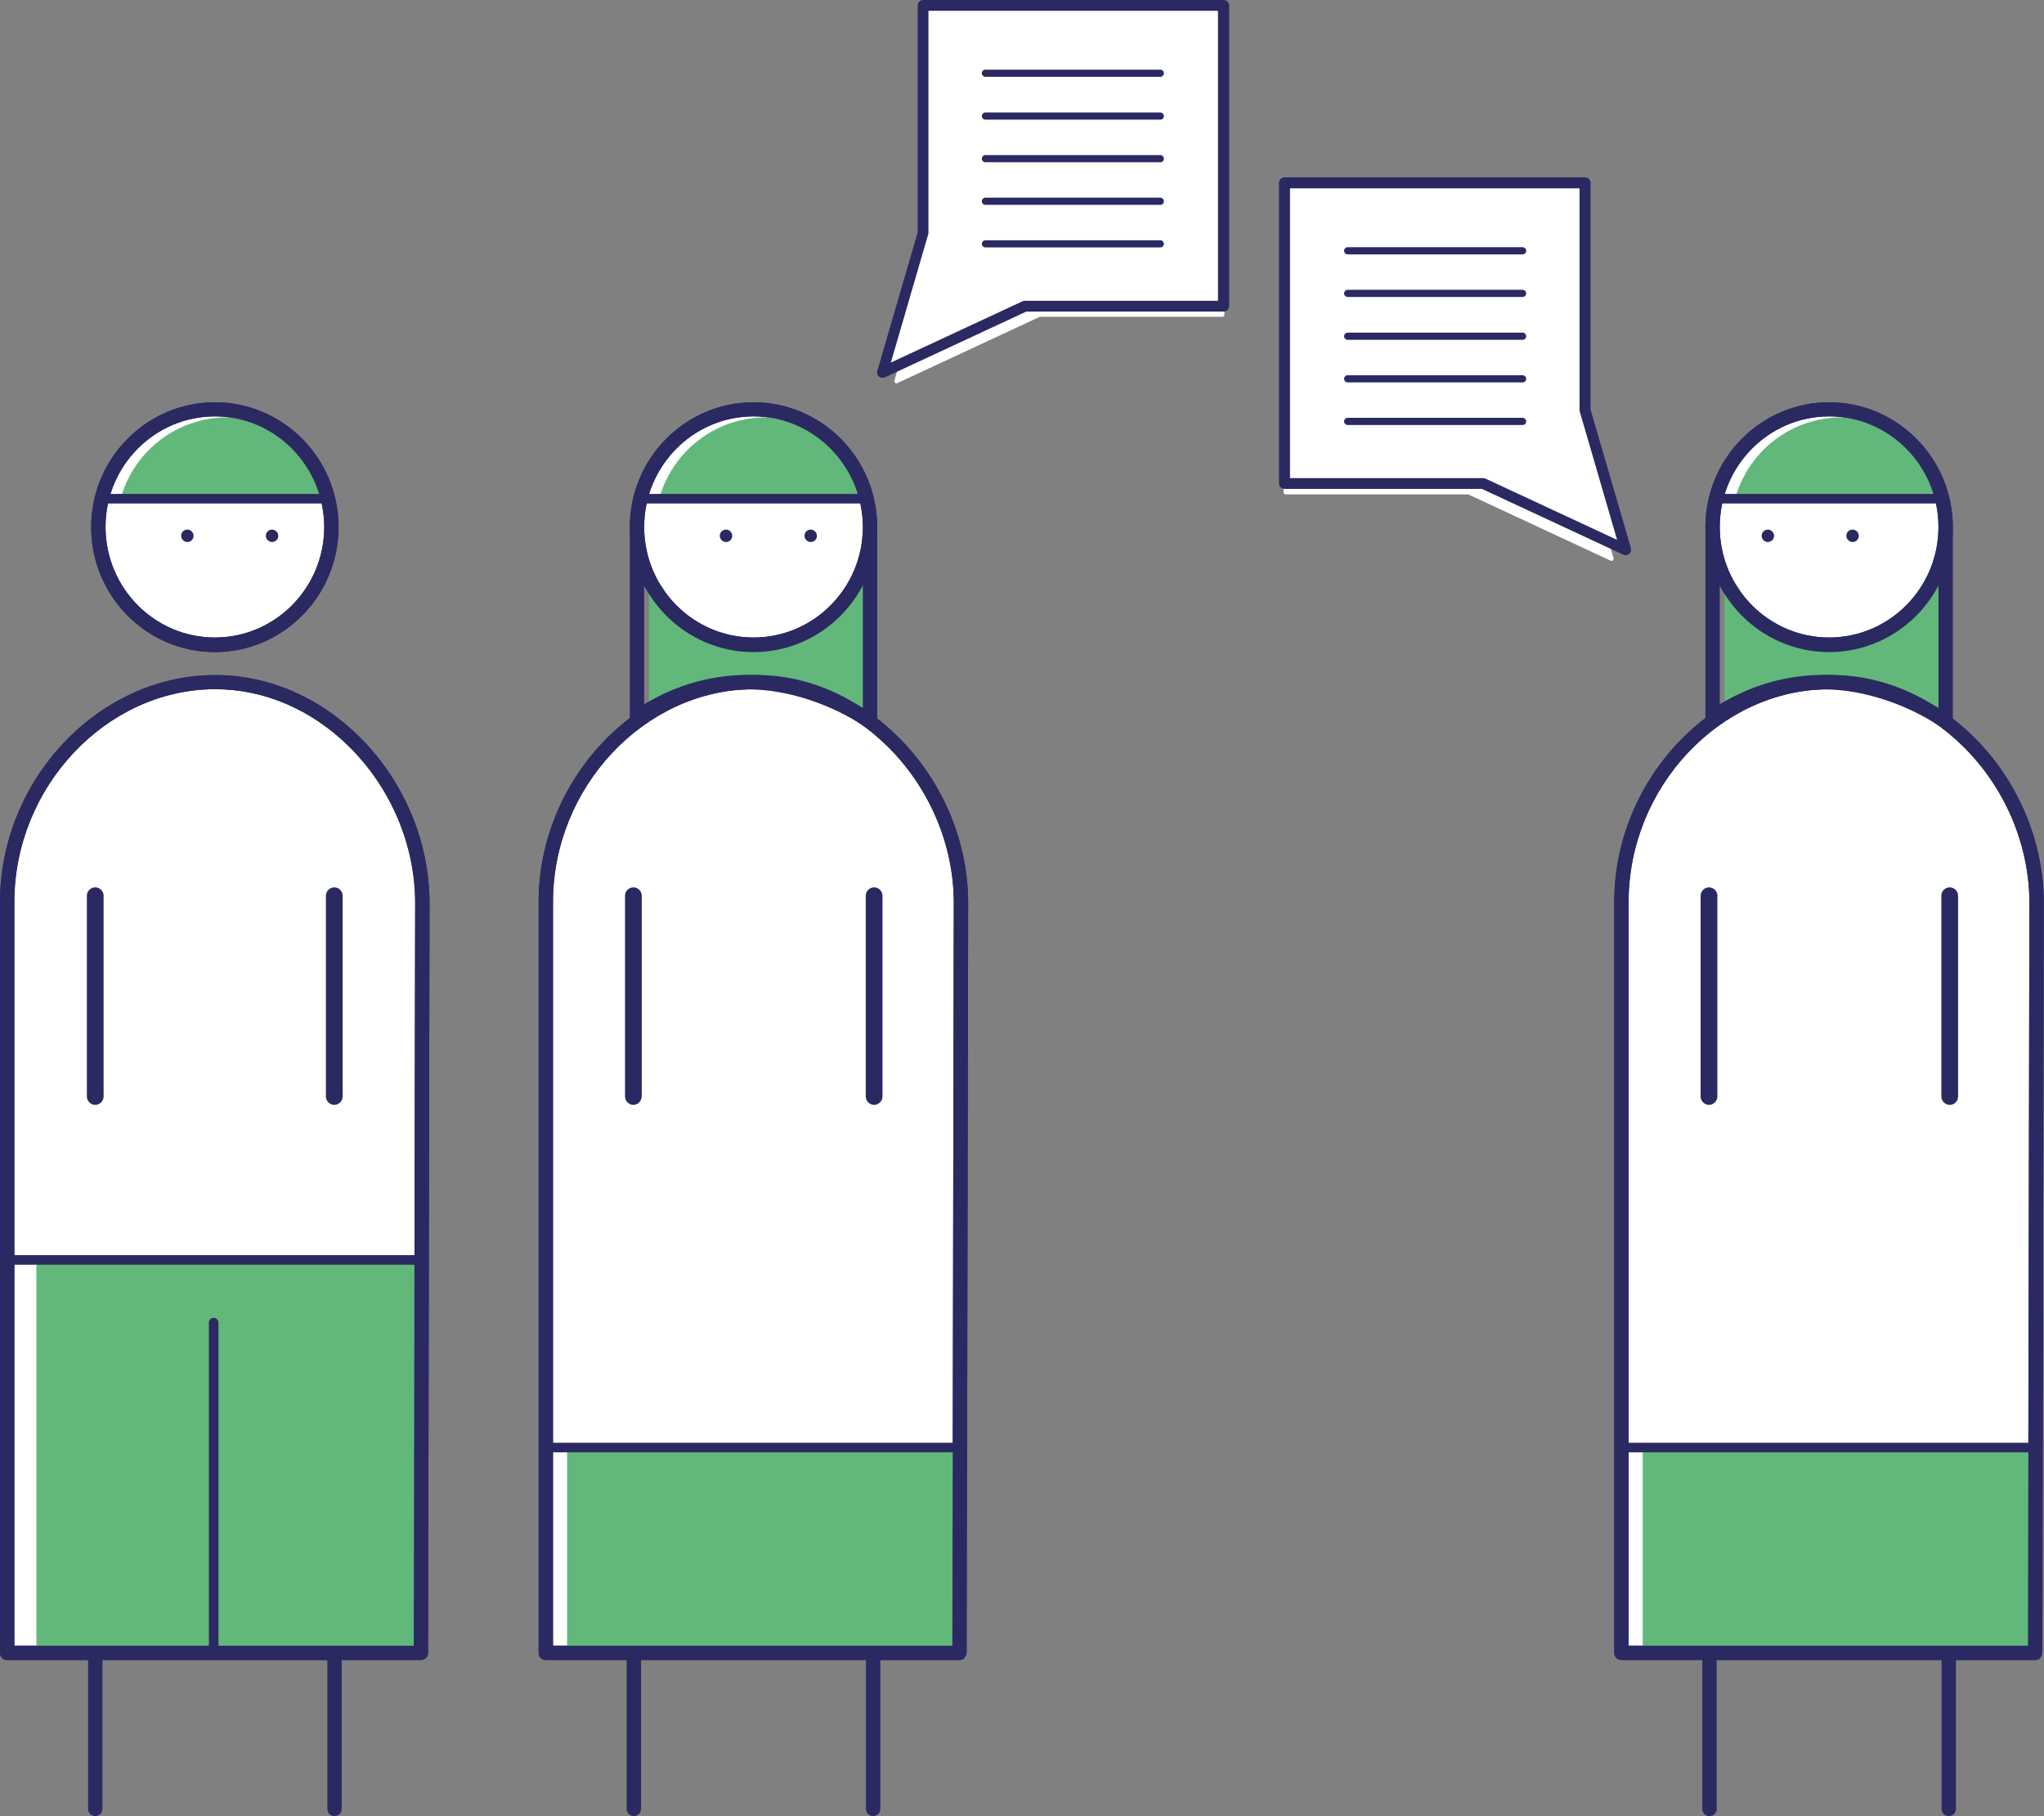 <?xml version="1.0" encoding="utf-8"?>
<!-- Generator: Adobe Illustrator 26.0.2, SVG Export Plug-In . SVG Version: 6.00 Build 0)  -->
<svg version="1.1" id="Ebene_1" xmlns="http://www.w3.org/2000/svg" xmlns:xlink="http://www.w3.org/1999/xlink" x="0px" y="0px"
	 viewBox="0 0 85.42 75.89" style="enable-background:new 0 0 85.42 75.89;" xml:space="preserve">
<rect x="0" y="0" width="85.42" height="75.89" fill="#808080" stroke="none"/>
<style type="text/css">
	.st0{clip-path:url(#SVGID_00000026149998618077168220000015113053841629641123_);}
	.st1{fill:#61B87A;}
	.st2{fill:#2B2961;}
	.st3{clip-path:url(#SVGID_00000114757617092666218710000001271274784822939288_);}
	.st4{fill:#FFFFFF;}
	.st5{clip-path:url(#SVGID_00000005945885445250940810000003624717521084268931_);}
	.st6{clip-path:url(#SVGID_00000053542180105877855640000012688243506682702006_);}
	.st7{clip-path:url(#SVGID_00000147186690278671097150000016803389263511205529_);}
	.st8{clip-path:url(#SVGID_00000018954603047274439690000010200423348229622461_);}
	.st9{clip-path:url(#SVGID_00000106851204777416281620000008539150662622420918_);}
	.st10{clip-path:url(#SVGID_00000096752898402405933680000016592889178973207487_);}
	.st11{clip-path:url(#SVGID_00000171000564001438047590000009661966042058678934_);}
	.st12{clip-path:url(#SVGID_00000108274096054286800790000017719525788776618117_);}
	.st13{clip-path:url(#SVGID_00000013191383868112918700000009811200175574371469_);}
	.st14{clip-path:url(#SVGID_00000164507404343444723250000010839457986598058652_);}
	.st15{clip-path:url(#SVGID_00000060018392883954983320000013914992704086448035_);}
	.st16{clip-path:url(#SVGID_00000017504656532360960210000008221325173539595909_);}
	.st17{clip-path:url(#SVGID_00000084498613221369133090000006764405607948865470_);}
	.st18{clip-path:url(#SVGID_00000172409273625382964620000016513722961400993979_);}
	.st19{clip-path:url(#SVGID_00000142151518569441547530000017993644124505228707_);}
	.st20{clip-path:url(#SVGID_00000155827782630811554490000012786821804371321489_);}
	.st21{clip-path:url(#SVGID_00000113349119620977272150000001436729295854516666_);}
	.st22{clip-path:url(#SVGID_00000085942177833669799320000017314637132344385682_);}
	.st23{clip-path:url(#SVGID_00000160148537333707416620000006893998027347121084_);}
	.st24{clip-path:url(#SVGID_00000028319864362456217950000001448421790521627279_);}
	.st25{clip-path:url(#SVGID_00000036244982634317923120000015492591166362996127_);}
	.st26{clip-path:url(#SVGID_00000027585658206370193760000008648462545373535662_);}
	.st27{clip-path:url(#SVGID_00000087375843233645546440000017623882272955523007_);}
	.st28{clip-path:url(#SVGID_00000137115014961992848840000007831100669235820221_);}
	.st29{clip-path:url(#SVGID_00000111900889553091686340000008305205730513674388_);}
	.st30{clip-path:url(#SVGID_00000075871550233420469120000018099435457985271208_);}
	.st31{clip-path:url(#SVGID_00000020396045195840689070000012866927230504392853_);}
	.st32{clip-path:url(#SVGID_00000133496143084406968880000002141612531685785993_);}
	.st33{clip-path:url(#SVGID_00000148640099265089880730000007016866695194822044_);}
	.st34{clip-path:url(#SVGID_00000162333876480618715210000009319924330757909395_);}
	.st35{clip-path:url(#SVGID_00000158029169840912324710000016850783930119308462_);}
	.st36{clip-path:url(#SVGID_00000137112791375363885130000011418562646449744545_);}
	.st37{clip-path:url(#SVGID_00000100345231140977937100000002871846708716060820_);}
	.st38{clip-path:url(#SVGID_00000140699674271849779060000010813438703974776454_);}
	.st39{clip-path:url(#SVGID_00000113319543533703566640000013138093278691191209_);}
	.st40{clip-path:url(#SVGID_00000044891308009627767620000000006215734889180549_);}
	.st41{clip-path:url(#SVGID_00000158730916859287569180000017050569445144497342_);}
	.st42{clip-path:url(#SVGID_00000177457358669710745670000016316836680478428080_);}
	.st43{clip-path:url(#SVGID_00000096749202629273462300000000137637287814528666_);}
	.st44{clip-path:url(#SVGID_00000044886201948952495000000003273120451638265775_);}
	.st45{clip-path:url(#SVGID_00000126311116590942109920000002540341634868582809_);}
	.st46{clip-path:url(#SVGID_00000181079789031860709040000016327304530047001787_);}
	.st47{clip-path:url(#SVGID_00000062913741790363581150000011939061152268297625_);}
	.st48{clip-path:url(#SVGID_00000068667567562993186560000006105364036798121363_);}
	.st49{clip-path:url(#SVGID_00000142879476821333217230000011890100737894214800_);}
	.st50{clip-path:url(#SVGID_00000017480834616918718620000006338111431423827380_);}
	.st51{clip-path:url(#SVGID_00000040561327336660312430000007459446940666538428_);}
	.st52{clip-path:url(#SVGID_00000044890577514225156080000015790083122197269922_);}
	.st53{clip-path:url(#SVGID_00000168112763738903471160000016999174938019483048_);}
	.st54{clip-path:url(#SVGID_00000173859724045566083530000016109439112790861476_);}
	.st55{clip-path:url(#SVGID_00000156546102442544480790000014273318752518411690_);}
	.st56{clip-path:url(#SVGID_00000089570748581347524520000010056648790703785918_);}
	.st57{clip-path:url(#SVGID_00000022529145190618524470000000401883808488698550_);}
	.st58{clip-path:url(#SVGID_00000016037083807620650070000009129966193166708378_);}
	.st59{clip-path:url(#SVGID_00000036974212354054685410000001379712151070563998_);}
	.st60{clip-path:url(#SVGID_00000059306143811503308240000014969658481535307454_);}
	.st61{clip-path:url(#SVGID_00000012446231115661921050000013296161903152894860_);}
	.st62{clip-path:url(#SVGID_00000138555539874326709460000003949555530926161796_);}
</style>
<g>
	<g>
		<defs>
			<rect id="SVGID_00000164495046395705726800000012117718951853875376_" width="85.42" height="75.89"/>
		</defs>
		<clipPath id="SVGID_00000058552803990468153150000012952298342162004380_">
			<use xlink:href="#SVGID_00000164495046395705726800000012117718951853875376_"  style="overflow:visible;"/>
		</clipPath>
		<g style="clip-path:url(#SVGID_00000058552803990468153150000012952298342162004380_);">
			<path class="st4" d="M36.35,22.03c0,2.72-2.18,4.92-4.87,4.92c-2.69,0-4.87-2.2-4.87-4.92c0-2.72,2.18-4.92,4.87-4.92
				C34.17,17.1,36.35,19.31,36.35,22.03"/>
		</g>
		<g style="clip-path:url(#SVGID_00000058552803990468153150000012952298342162004380_);">
			<path class="st2" d="M31.49,27.25c-2.85,0-5.17-2.34-5.17-5.22c0-2.88,2.32-5.22,5.17-5.22c2.85,0,5.17,2.34,5.17,5.22
				C36.65,24.91,34.34,27.25,31.49,27.25z M31.49,17.4c-2.52,0-4.57,2.07-4.57,4.62c0,2.55,2.05,4.62,4.57,4.62
				c2.52,0,4.57-2.07,4.57-4.62C36.05,19.48,34.01,17.4,31.49,17.4z"/>
		</g>
		<g style="clip-path:url(#SVGID_00000058552803990468153150000012952298342162004380_);">
			<path class="st4" d="M81.31,22.03c0,2.72-2.18,4.92-4.87,4.92c-2.69,0-4.87-2.2-4.87-4.92c0-2.72,2.18-4.92,4.87-4.92
				C79.13,17.1,81.31,19.31,81.31,22.03"/>
		</g>
		<g style="clip-path:url(#SVGID_00000058552803990468153150000012952298342162004380_);">
			<path class="st2" d="M76.44,27.25c-2.85,0-5.17-2.34-5.17-5.22c0-2.88,2.32-5.22,5.17-5.22c2.85,0,5.17,2.34,5.17,5.22
				C81.61,24.91,79.29,27.25,76.44,27.25z M76.44,17.4c-2.52,0-4.57,2.07-4.57,4.62c0,2.55,2.05,4.62,4.57,4.62
				c2.52,0,4.57-2.07,4.57-4.62C81.01,19.48,78.96,17.4,76.44,17.4z"/>
		</g>
		<g style="clip-path:url(#SVGID_00000058552803990468153150000012952298342162004380_);">
			<path class="st4" d="M13.84,22.03c0,2.72-2.18,4.92-4.87,4.92c-2.69,0-4.87-2.2-4.87-4.92c0-2.72,2.18-4.92,4.87-4.92
				C11.66,17.1,13.84,19.31,13.84,22.03"/>
		</g>
		<g style="clip-path:url(#SVGID_00000058552803990468153150000012952298342162004380_);">
			<path class="st2" d="M8.98,27.25c-2.85,0-5.17-2.34-5.17-5.22c0-2.88,2.32-5.22,5.17-5.22c2.85,0,5.17,2.34,5.17,5.22
				C14.14,24.91,11.83,27.25,8.98,27.25z M8.98,17.4c-2.52,0-4.57,2.07-4.57,4.62c0,2.55,2.05,4.62,4.57,4.62s4.57-2.07,4.57-4.62
				C13.54,19.48,11.5,17.4,8.98,17.4z"/>
		</g>
		<g style="clip-path:url(#SVGID_00000058552803990468153150000012952298342162004380_);">
			<path class="st4" d="M40.16,37.7c-0.03-4.88-3.98-9.23-8.7-9.19c-4.78,0.03-8.65,4.33-8.65,9.19v31.37H40.1L40.16,37.7z"/>
		</g>
		<g style="clip-path:url(#SVGID_00000058552803990468153150000012952298342162004380_);">
			<path class="st2" d="M40.1,69.37H22.81c-0.17,0-0.3-0.13-0.3-0.3V37.7c0-5.11,4.1-9.46,8.94-9.49c2.24-0.05,4.37,0.9,6.07,2.57
				c1.85,1.83,2.93,4.35,2.94,6.92c0,0,0,0,0,0L40.4,69.07C40.4,69.23,40.27,69.37,40.1,69.37z M23.11,68.77H39.8l0.06-31.07
				c-0.01-2.41-1.02-4.78-2.76-6.5c-1.58-1.56-3.57-2.43-5.64-2.4c-4.53,0.03-8.35,4.1-8.35,8.89V68.77z"/>
		</g>
		<g style="clip-path:url(#SVGID_00000058552803990468153150000012952298342162004380_);">
			<path class="st4" d="M85.12,37.7c-0.03-4.88-3.98-9.23-8.71-9.19c-4.78,0.03-8.65,4.33-8.65,9.19v31.37h17.29L85.12,37.7z"/>
		</g>
		<g style="clip-path:url(#SVGID_00000058552803990468153150000012952298342162004380_);">
			<path class="st2" d="M85.06,69.37H67.76c-0.17,0-0.3-0.13-0.3-0.3V37.7c0-5.11,4.1-9.46,8.94-9.49c2.21-0.05,4.37,0.9,6.07,2.57
				c1.85,1.83,2.93,4.35,2.94,6.92c0,0,0,0,0,0l-0.06,31.37C85.36,69.23,85.22,69.37,85.06,69.37z M68.06,68.77h16.69l0.06-31.07
				c-0.01-2.41-1.02-4.78-2.76-6.5c-1.58-1.56-3.58-2.43-5.64-2.4c-4.53,0.03-8.35,4.1-8.35,8.89V68.77z"/>
		</g>
		<g style="clip-path:url(#SVGID_00000058552803990468153150000012952298342162004380_);">
			<path class="st4" d="M17.65,37.7c-0.03-4.88-3.98-9.23-8.7-9.19C4.17,28.54,0.3,32.83,0.3,37.7v31.37h17.29L17.65,37.7z"/>
		</g>
		<g style="clip-path:url(#SVGID_00000058552803990468153150000012952298342162004380_);">
			<path class="st2" d="M17.59,69.37H0.3c-0.17,0-0.3-0.13-0.3-0.3V37.7c0-5.11,4.1-9.46,8.94-9.49c0.02,0,0.04,0,0.06,0
				c2.2,0,4.33,0.91,6.01,2.57c1.85,1.83,2.93,4.35,2.94,6.92c0,0,0,0,0,0l-0.06,31.37C17.89,69.23,17.76,69.37,17.59,69.37z
				 M0.6,68.77h16.69l0.06-31.07c-0.01-2.41-1.02-4.78-2.76-6.5c-1.57-1.55-3.55-2.4-5.59-2.4c-0.02,0-0.03,0-0.05,0
				c-4.53,0.03-8.35,4.1-8.35,8.89V68.77z"/>
		</g>
	</g>
	<g>
		<rect x="1.64" y="52.74" class="st1" width="15.84" height="16.42"/>
	</g>
	<g>
		<path class="st1" d="M17.48,69.29H1.64c-0.07,0-0.12-0.06-0.12-0.12V52.74c0-0.07,0.06-0.12,0.12-0.12h15.84
			c0.07,0,0.12,0.06,0.12,0.12v16.42C17.6,69.24,17.55,69.29,17.48,69.29z M1.76,69.04h15.59V52.87H1.76V69.04z"/>
	</g>
	<g>
		<defs>
			<rect id="SVGID_00000154402013891575249130000003867939023328937368_" width="85.42" height="75.89"/>
		</defs>
		<clipPath id="SVGID_00000109007848449495565700000003572795491550974134_">
			<use xlink:href="#SVGID_00000154402013891575249130000003867939023328937368_"  style="overflow:visible;"/>
		</clipPath>
		<g style="clip-path:url(#SVGID_00000109007848449495565700000003572795491550974134_);">
			<path class="st1" d="M31.64,28.54c1.8,0,3.48,0.34,4.87,1.31v-6.29L36,24.27c-0.8,1.66-2.45,2.81-4.36,2.81s-3.27-0.81-4.06-2.47
				l-0.34-0.34v5.5C28.53,28.99,30.03,28.54,31.64,28.54"/>
		</g>
		<g style="clip-path:url(#SVGID_00000109007848449495565700000003572795491550974134_);">
			<path class="st1" d="M36.51,29.97c-0.02,0-0.05-0.01-0.07-0.02c-1.25-0.87-2.81-1.29-4.8-1.29c-1.52,0-3.01,0.42-4.33,1.22
				c-0.04,0.02-0.09,0.02-0.13,0c-0.04-0.02-0.06-0.06-0.06-0.11v-5.5c0-0.05,0.03-0.1,0.08-0.12c0.05-0.02,0.1-0.01,0.14,0.03
				l0.34,0.34c0.01,0.01,0.02,0.02,0.02,0.03c0.77,1.61,2.06,2.4,3.95,2.4c1.81,0,3.44-1.05,4.25-2.74l0.52-0.73
				c0.03-0.04,0.09-0.06,0.14-0.05c0.05,0.02,0.09,0.06,0.09,0.12v6.29c0,0.05-0.03,0.09-0.07,0.11
				C36.55,29.97,36.53,29.97,36.51,29.97z M31.64,28.41c1.93,0,3.49,0.39,4.74,1.2v-5.66l-0.28,0.39c-0.84,1.76-2.55,2.86-4.46,2.86
				c-1.96,0-3.36-0.85-4.16-2.52l-0.11-0.11v4.98C28.68,28.81,30.15,28.41,31.64,28.41z"/>
		</g>
		<g style="clip-path:url(#SVGID_00000109007848449495565700000003572795491550974134_);">
			<path class="st1" d="M76.59,28.54c1.8,0,3.48,0.34,4.87,1.31v-6.29l-0.51,0.71c-0.79,1.66-2.45,2.81-4.36,2.81
				c-1.91,0-3.27-0.81-4.06-2.47l-0.34-0.34v5.5C73.49,28.99,74.99,28.54,76.59,28.54"/>
		</g>
		<g style="clip-path:url(#SVGID_00000109007848449495565700000003572795491550974134_);">
			<path class="st1" d="M81.46,29.97c-0.02,0-0.05-0.01-0.07-0.02c-1.25-0.87-2.81-1.29-4.8-1.29c-1.52,0-3.01,0.42-4.33,1.22
				c-0.04,0.02-0.09,0.02-0.13,0s-0.06-0.06-0.06-0.11v-5.5c0-0.05,0.03-0.1,0.08-0.12c0.05-0.02,0.1-0.01,0.14,0.03l0.34,0.34
				c0.01,0.01,0.02,0.02,0.02,0.03c0.77,1.61,2.06,2.4,3.95,2.4c1.81,0,3.44-1.05,4.25-2.74l0.52-0.73
				c0.03-0.04,0.09-0.06,0.14-0.05c0.05,0.02,0.09,0.06,0.09,0.12v6.29c0,0.05-0.03,0.09-0.07,0.11
				C81.5,29.97,81.48,29.97,81.46,29.97z M76.59,28.41c1.93,0,3.49,0.39,4.74,1.2v-5.66l-0.28,0.39c-0.84,1.76-2.55,2.86-4.46,2.86
				c-1.96,0-3.36-0.85-4.16-2.52l-0.11-0.11v4.98C73.63,28.81,75.11,28.41,76.59,28.41z"/>
		</g>
		<g style="clip-path:url(#SVGID_00000109007848449495565700000003572795491550974134_);">
			<path class="st2" d="M36.36,30.45c-0.06,0-0.12-0.02-0.17-0.05c-1.44-0.98-3.31-1.59-4.88-1.59c-1.63,0-3.11,0.47-4.52,1.42
				c-0.09,0.06-0.21,0.07-0.31,0.02c-0.1-0.05-0.16-0.15-0.16-0.27v-7.73h0.6v7.18c1.36-0.82,2.83-1.23,4.39-1.23
				c1.55,0,3.28,0.51,4.75,1.39v-7.44h0.6v7.98c0,0.11-0.06,0.21-0.16,0.27C36.45,30.44,36.4,30.45,36.36,30.45z"/>
		</g>
		<g style="clip-path:url(#SVGID_00000109007848449495565700000003572795491550974134_);">
			<path class="st2" d="M81.31,30.45c-0.06,0-0.12-0.02-0.17-0.05c-1.44-0.98-3.31-1.59-4.88-1.59c-1.63,0-3.11,0.47-4.52,1.42
				c-0.09,0.06-0.21,0.07-0.31,0.02c-0.1-0.05-0.16-0.15-0.16-0.27v-7.73h0.6v7.18c1.36-0.82,2.83-1.23,4.39-1.23
				c1.55,0,3.28,0.51,4.75,1.39v-7.44h0.6v7.98c0,0.11-0.06,0.21-0.16,0.27C81.41,30.44,81.36,30.45,81.31,30.45z"/>
		</g>
	</g>
	<g>
		<rect x="23.82" y="60.51" class="st1" width="16.46" height="8.65"/>
	</g>
	<g>
		<path class="st1" d="M40.28,69.29H23.82c-0.07,0-0.12-0.06-0.12-0.12v-8.65c0-0.07,0.06-0.12,0.12-0.12h16.46
			c0.07,0,0.12,0.06,0.12,0.12v8.65C40.41,69.24,40.35,69.29,40.28,69.29z M23.95,69.04h16.21v-8.4H23.95V69.04z"/>
	</g>
	<g>
		<rect x="68.78" y="60.51" class="st1" width="16.46" height="8.65"/>
	</g>
	<g>
		<path class="st1" d="M85.24,69.29H68.77c-0.07,0-0.12-0.06-0.12-0.12v-8.65c0-0.07,0.06-0.12,0.12-0.12h16.46
			c0.07,0,0.12,0.06,0.12,0.12v8.65C85.36,69.24,85.3,69.29,85.24,69.29z M68.9,69.04h16.21v-8.4H68.9V69.04z"/>
	</g>
	<g>
		<rect x="22.92" y="60.29" class="st2" width="17.33" height="0.4"/>
	</g>
	<g>
		<defs>
			<rect id="SVGID_00000020386924052165976530000013301482752083716765_" width="85.42" height="75.89"/>
		</defs>
		<clipPath id="SVGID_00000113338764007889328100000001450225083095516581_">
			<use xlink:href="#SVGID_00000020386924052165976530000013301482752083716765_"  style="overflow:visible;"/>
		</clipPath>
		<g style="clip-path:url(#SVGID_00000113338764007889328100000001450225083095516581_);">
			<rect x="67.87" y="60.29" class="st2" width="17.33" height="0.4"/>
		</g>
		<g style="clip-path:url(#SVGID_00000113338764007889328100000001450225083095516581_);">
			<path class="st2" d="M36.49,75.89c-0.17,0-0.3-0.13-0.3-0.3v-6.23c0-0.17,0.13-0.3,0.3-0.3s0.3,0.13,0.3,0.3v6.23
				C36.79,75.76,36.65,75.89,36.49,75.89z M26.49,75.89c-0.17,0-0.3-0.13-0.3-0.3v-6.23c0-0.17,0.13-0.3,0.3-0.3s0.3,0.13,0.3,0.3
				v6.23C26.79,75.76,26.65,75.89,26.49,75.89z"/>
		</g>
		<g style="clip-path:url(#SVGID_00000113338764007889328100000001450225083095516581_);">
			<path class="st2" d="M81.44,75.89c-0.17,0-0.3-0.13-0.3-0.3v-6.23c0-0.17,0.13-0.3,0.3-0.3s0.3,0.13,0.3,0.3v6.23
				C81.74,75.76,81.61,75.89,81.44,75.89z M71.44,75.89c-0.17,0-0.3-0.13-0.3-0.3v-6.23c0-0.17,0.13-0.3,0.3-0.3s0.3,0.13,0.3,0.3
				v6.23C71.74,75.76,71.61,75.89,71.44,75.89z"/>
		</g>
	</g>
	<g>
		<path class="st2" d="M26.47,46.17c-0.19,0-0.35-0.16-0.35-0.35v-8.39c0-0.19,0.16-0.35,0.35-0.35s0.35,0.16,0.35,0.35v8.39
			C26.81,46.01,26.66,46.17,26.47,46.17z"/>
	</g>
	<g>
		<path class="st2" d="M71.42,46.17c-0.19,0-0.35-0.16-0.35-0.35v-8.39c0-0.19,0.16-0.35,0.35-0.35s0.35,0.16,0.35,0.35v8.39
			C71.77,46.01,71.61,46.17,71.42,46.17z"/>
	</g>
	<g>
		<defs>
			<rect id="SVGID_00000127017402256174780230000013166184245536104582_" width="85.42" height="75.89"/>
		</defs>
		<clipPath id="SVGID_00000065753215150500138010000014824854131293055131_">
			<use xlink:href="#SVGID_00000127017402256174780230000013166184245536104582_"  style="overflow:visible;"/>
		</clipPath>
		<g style="clip-path:url(#SVGID_00000065753215150500138010000014824854131293055131_);">
			<path class="st1" d="M36.37,20.79c-0.57-1.87-2.3-3.23-4.34-3.23c-2.05,0-3.78,1.36-4.34,3.23H36.37z"/>
		</g>
		<g style="clip-path:url(#SVGID_00000065753215150500138010000014824854131293055131_);">
			<path class="st1" d="M36.37,20.92h-8.68c-0.04,0-0.08-0.02-0.1-0.05c-0.02-0.03-0.03-0.07-0.02-0.11
				c0.6-1.99,2.39-3.32,4.46-3.32s3.86,1.34,4.46,3.32c0.01,0.04,0,0.08-0.02,0.11C36.45,20.9,36.41,20.92,36.37,20.92z
				 M27.86,20.67h8.34c-0.61-1.79-2.27-2.98-4.17-2.98C30.13,17.68,28.48,18.87,27.86,20.67z"/>
		</g>
		<g style="clip-path:url(#SVGID_00000065753215150500138010000014824854131293055131_);">
			<path class="st1" d="M81.33,20.79c-0.57-1.87-2.3-3.23-4.34-3.23c-2.05,0-3.78,1.36-4.34,3.23H81.33z"/>
		</g>
		<g style="clip-path:url(#SVGID_00000065753215150500138010000014824854131293055131_);">
			<path class="st1" d="M81.33,20.92h-8.68c-0.04,0-0.08-0.02-0.1-0.05c-0.02-0.03-0.03-0.07-0.02-0.11
				c0.6-1.99,2.39-3.32,4.46-3.32c2.07,0,3.86,1.34,4.46,3.32c0.01,0.04,0,0.08-0.02,0.11C81.41,20.9,81.37,20.92,81.33,20.92z
				 M72.82,20.67h8.34c-0.62-1.79-2.27-2.98-4.17-2.98C75.09,17.68,73.43,18.87,72.82,20.67z"/>
		</g>
		<g style="clip-path:url(#SVGID_00000065753215150500138010000014824854131293055131_);">
			<path class="st2" d="M31.49,27.25c-2.85,0-5.17-2.34-5.17-5.22c0-2.88,2.32-5.22,5.17-5.22c2.85,0,5.17,2.34,5.17,5.22
				C36.65,24.91,34.34,27.25,31.49,27.25z M31.49,17.4c-2.52,0-4.57,2.07-4.57,4.62c0,2.55,2.05,4.62,4.57,4.62
				c2.52,0,4.57-2.07,4.57-4.62C36.05,19.48,34.01,17.4,31.49,17.4z"/>
		</g>
		<g style="clip-path:url(#SVGID_00000065753215150500138010000014824854131293055131_);">
			<path class="st2" d="M76.44,27.25c-2.85,0-5.17-2.34-5.17-5.22c0-2.88,2.32-5.22,5.17-5.22c2.85,0,5.17,2.34,5.17,5.22
				C81.61,24.91,79.29,27.25,76.44,27.25z M76.44,17.4c-2.52,0-4.57,2.07-4.57,4.62c0,2.55,2.05,4.62,4.57,4.62
				c2.52,0,4.57-2.07,4.57-4.62C81.01,19.48,78.96,17.4,76.44,17.4z"/>
		</g>
	</g>
	<g>
		<rect x="26.84" y="20.64" class="st2" width="9.3" height="0.4"/>
	</g>
	<g>
		<rect x="71.79" y="20.64" class="st2" width="9.3" height="0.4"/>
	</g>
	<g>
		<defs>
			<rect id="SVGID_00000001627387320247066080000013254179185975935888_" width="85.42" height="75.89"/>
		</defs>
		<clipPath id="SVGID_00000033328901441651793520000005286251712643174591_">
			<use xlink:href="#SVGID_00000001627387320247066080000013254179185975935888_"  style="overflow:visible;"/>
		</clipPath>
		<g style="clip-path:url(#SVGID_00000033328901441651793520000005286251712643174591_);">
			<path class="st2" d="M30.6,22.39c0,0.15-0.12,0.26-0.26,0.26c-0.14,0-0.26-0.12-0.26-0.26c0-0.15,0.12-0.26,0.26-0.26
				C30.48,22.13,30.6,22.25,30.6,22.39"/>
		</g>
		<g style="clip-path:url(#SVGID_00000033328901441651793520000005286251712643174591_);">
			<path class="st2" d="M74.14,22.39c0,0.15-0.12,0.26-0.26,0.26c-0.14,0-0.26-0.12-0.26-0.26c0-0.15,0.12-0.26,0.26-0.26
				C74.02,22.13,74.14,22.25,74.14,22.39"/>
		</g>
		<g style="clip-path:url(#SVGID_00000033328901441651793520000005286251712643174591_);">
			<path class="st2" d="M34.14,22.39c0,0.15-0.12,0.26-0.26,0.26s-0.26-0.12-0.26-0.26c0-0.15,0.12-0.26,0.26-0.26
				S34.14,22.25,34.14,22.39"/>
		</g>
		<g style="clip-path:url(#SVGID_00000033328901441651793520000005286251712643174591_);">
			<path class="st2" d="M77.68,22.39c0,0.15-0.12,0.26-0.26,0.26c-0.14,0-0.26-0.12-0.26-0.26c0-0.15,0.12-0.26,0.26-0.26
				C77.56,22.13,77.68,22.25,77.68,22.39"/>
		</g>
		<g style="clip-path:url(#SVGID_00000033328901441651793520000005286251712643174591_);">
			<rect x="0.41" y="52.45" class="st2" width="17.33" height="0.4"/>
		</g>
		<g style="clip-path:url(#SVGID_00000033328901441651793520000005286251712643174591_);">
			<path class="st2" d="M13.98,75.89c-0.17,0-0.3-0.13-0.3-0.3v-6.23c0-0.17,0.13-0.3,0.3-0.3s0.3,0.13,0.3,0.3v6.23
				C14.28,75.76,14.14,75.89,13.98,75.89z M3.98,75.89c-0.17,0-0.3-0.13-0.3-0.3v-6.23c0-0.17,0.13-0.3,0.3-0.3s0.3,0.13,0.3,0.3
				v6.23C4.28,75.76,4.14,75.89,3.98,75.89z"/>
		</g>
	</g>
	<g>
		<path class="st2" d="M13.97,46.17c-0.19,0-0.35-0.16-0.35-0.35v-8.39c0-0.19,0.16-0.35,0.35-0.35s0.35,0.16,0.35,0.35v8.39
			C14.32,46.01,14.16,46.17,13.97,46.17z M3.98,46.17c-0.19,0-0.35-0.16-0.35-0.35v-8.39c0-0.19,0.16-0.35,0.35-0.35
			s0.35,0.16,0.35,0.35v8.39C4.33,46.01,4.17,46.17,3.98,46.17z"/>
	</g>
	<g>
		<defs>
			<rect id="SVGID_00000079479804119642747730000016448356622769547428_" width="85.42" height="75.89"/>
		</defs>
		<clipPath id="SVGID_00000148620734633547672030000013940563076496192690_">
			<use xlink:href="#SVGID_00000079479804119642747730000016448356622769547428_"  style="overflow:visible;"/>
		</clipPath>
		<g style="clip-path:url(#SVGID_00000148620734633547672030000013940563076496192690_);">
			<path class="st1" d="M13.86,20.79c-0.57-1.87-2.3-3.23-4.34-3.23c-2.05,0-3.78,1.36-4.34,3.23H13.86z"/>
		</g>
		<g style="clip-path:url(#SVGID_00000148620734633547672030000013940563076496192690_);">
			<path class="st1" d="M13.86,20.92H5.18c-0.04,0-0.08-0.02-0.1-0.05c-0.02-0.03-0.03-0.07-0.02-0.11c0.6-1.99,2.39-3.32,4.46-3.32
				c2.07,0,3.86,1.34,4.46,3.32c0.01,0.04,0,0.08-0.02,0.11C13.94,20.9,13.9,20.92,13.86,20.92z M5.35,20.67h8.34
				c-0.61-1.79-2.27-2.98-4.17-2.98C7.62,17.68,5.97,18.87,5.35,20.67z"/>
		</g>
		<g style="clip-path:url(#SVGID_00000148620734633547672030000013940563076496192690_);">
			<path class="st2" d="M8.98,27.25c-2.85,0-5.17-2.34-5.17-5.22c0-2.88,2.32-5.22,5.17-5.22c2.85,0,5.17,2.34,5.17,5.22
				C14.14,24.91,11.83,27.25,8.98,27.25z M8.98,17.4c-2.52,0-4.57,2.07-4.57,4.62c0,2.55,2.05,4.62,4.57,4.62s4.57-2.07,4.57-4.62
				C13.54,19.48,11.5,17.4,8.98,17.4z"/>
		</g>
	</g>
	<g>
		<rect x="4.33" y="20.64" class="st2" width="9.3" height="0.4"/>
	</g>
	<g>
		<defs>
			<rect id="SVGID_00000088816860402327980760000011972205495745454230_" width="85.42" height="75.89"/>
		</defs>
		<clipPath id="SVGID_00000011033427291242615930000014047943464829109659_">
			<use xlink:href="#SVGID_00000088816860402327980760000011972205495745454230_"  style="overflow:visible;"/>
		</clipPath>
		<g style="clip-path:url(#SVGID_00000011033427291242615930000014047943464829109659_);">
			<path class="st2" d="M8.09,22.39c0,0.15-0.12,0.26-0.26,0.26s-0.26-0.12-0.26-0.26c0-0.15,0.12-0.26,0.26-0.26
				S8.09,22.25,8.09,22.39"/>
		</g>
		<g style="clip-path:url(#SVGID_00000011033427291242615930000014047943464829109659_);">
			<path class="st2" d="M11.63,22.39c0,0.15-0.12,0.26-0.26,0.26s-0.26-0.12-0.26-0.26c0-0.15,0.12-0.26,0.26-0.26
				S11.63,22.25,11.63,22.39"/>
		</g>
	</g>
	<g>
		<path class="st2" d="M8.93,69.36c-0.11,0-0.2-0.09-0.2-0.2V55.27c0-0.11,0.09-0.2,0.2-0.2s0.2,0.09,0.2,0.2v13.89
			C9.13,69.27,9.04,69.36,8.93,69.36z"/>
	</g>
	<g>
		<path class="st2" d="M36.53,46.17c-0.19,0-0.35-0.16-0.35-0.35v-8.39c0-0.19,0.16-0.35,0.35-0.35s0.35,0.16,0.35,0.35v8.39
			C36.88,46.01,36.72,46.17,36.53,46.17z"/>
	</g>
	<g>
		<path class="st2" d="M81.48,46.17c-0.19,0-0.35-0.16-0.35-0.35v-8.39c0-0.19,0.16-0.35,0.35-0.35s0.35,0.16,0.35,0.35v8.39
			C81.83,46.01,81.68,46.17,81.48,46.17z"/>
	</g>
	<g>
		<polygon class="st4" points="66.26,7.62 66.26,14.44 66.26,17.15 67.96,23 61.99,20.22 53.67,20.22 53.67,7.62 		"/>
	</g>
	<g>
		<polygon class="st4" points="65.65,7.99 65.65,14.8 65.65,17.5 67.35,23.34 61.38,20.56 53.74,20.56 53.74,7.99 		"/>
	</g>
	<g>
		<path class="st4" d="M67.35,23.44c-0.01,0-0.03,0-0.04-0.01l-5.95-2.77h-7.63c-0.05,0-0.09-0.04-0.09-0.09V7.99
			c0-0.05,0.04-0.09,0.09-0.09h11.91c0.05,0,0.09,0.04,0.09,0.09v9.5l1.7,5.83c0.01,0.04,0,0.07-0.03,0.1
			C67.39,23.43,67.37,23.44,67.35,23.44z M53.83,20.47h7.55c0.01,0,0.03,0,0.04,0.01l5.78,2.69l-1.64-5.64c0-0.01,0-0.02,0-0.03
			V8.08H53.83V20.47z"/>
	</g>
	<g>
		<path class="st2" d="M67.94,23.2c-0.03,0-0.06-0.01-0.1-0.02l-5.91-2.75h-8.25c-0.12,0-0.23-0.1-0.23-0.23V7.64
			c0-0.12,0.1-0.23,0.23-0.23h12.56c0.12,0,0.23,0.1,0.23,0.23v9.47l1.69,5.8c0.02,0.08,0,0.18-0.07,0.23
			C68.04,23.18,67.99,23.2,67.94,23.2z M53.91,19.98h8.07c0.03,0,0.07,0.01,0.1,0.02l5.5,2.56l-1.56-5.36
			c-0.01-0.02-0.01-0.04-0.01-0.06V7.87H53.91V19.98z"/>
	</g>
	<g>
		<path class="st2" d="M63.63,17.76h-7.31c-0.08,0-0.15-0.07-0.15-0.15s0.07-0.15,0.15-0.15h7.31c0.08,0,0.15,0.07,0.15,0.15
			S63.72,17.76,63.63,17.76z M63.63,15.98h-7.31c-0.08,0-0.15-0.07-0.15-0.15s0.07-0.15,0.15-0.15h7.31c0.08,0,0.15,0.07,0.15,0.15
			S63.72,15.98,63.63,15.98z M63.63,14.2h-7.31c-0.08,0-0.15-0.07-0.15-0.15s0.07-0.15,0.15-0.15h7.31c0.08,0,0.15,0.07,0.15,0.15
			S63.72,14.2,63.63,14.2z M63.63,12.41h-7.31c-0.08,0-0.15-0.07-0.15-0.15s0.07-0.15,0.15-0.15h7.31c0.08,0,0.15,0.07,0.15,0.15
			S63.72,12.41,63.63,12.41z M63.63,10.63h-7.31c-0.08,0-0.15-0.07-0.15-0.15s0.07-0.15,0.15-0.15h7.31c0.08,0,0.15,0.07,0.15,0.15
			S63.72,10.63,63.63,10.63z"/>
	</g>
	<g>
		<polygon class="st4" points="38.56,0.21 38.56,7.02 38.56,9.73 36.86,15.58 42.83,12.8 51.16,12.8 51.16,0.21 		"/>
	</g>
	<g>
		<polygon class="st4" points="39.17,0.57 39.17,7.38 39.17,10.08 37.47,15.93 43.43,13.15 51.08,13.15 51.08,0.57 		"/>
	</g>
	<g>
		<path class="st4" d="M37.47,16.02c-0.02,0-0.04-0.01-0.06-0.02c-0.03-0.02-0.04-0.06-0.03-0.1l1.7-5.83v-9.5
			c0-0.05,0.04-0.09,0.09-0.09h11.91c0.05,0,0.09,0.04,0.09,0.09v12.58c0,0.05-0.04,0.09-0.09,0.09h-7.63l-5.95,2.77
			C37.5,16.02,37.48,16.02,37.47,16.02z M39.26,0.66v9.42c0,0.01,0,0.02,0,0.03l-1.64,5.64l5.78-2.69c0.01-0.01,0.03-0.01,0.04-0.01
			h7.55V0.66H39.26z"/>
	</g>
	<g>
		<defs>
			<rect id="SVGID_00000174562937345824331810000007643461914940492422_" width="85.42" height="75.89"/>
		</defs>
		<clipPath id="SVGID_00000178198983171713149700000017502713861301251458_">
			<use xlink:href="#SVGID_00000174562937345824331810000007643461914940492422_"  style="overflow:visible;"/>
		</clipPath>
		<g style="clip-path:url(#SVGID_00000178198983171713149700000017502713861301251458_);">
			<path class="st2" d="M36.88,15.79c-0.05,0-0.1-0.02-0.15-0.05c-0.07-0.06-0.09-0.15-0.07-0.23l1.69-5.8V0.23
				c0-0.12,0.1-0.23,0.23-0.23h12.56c0.12,0,0.23,0.1,0.23,0.23v12.56c0,0.12-0.1,0.23-0.23,0.23h-8.25l-5.91,2.75
				C36.95,15.78,36.91,15.79,36.88,15.79z M38.8,0.45v9.28c0,0.02,0,0.04-0.01,0.06l-1.56,5.36l5.5-2.56
				c0.03-0.01,0.06-0.02,0.1-0.02h8.07V0.45H38.8z"/>
		</g>
	</g>
	<g>
		<path class="st2" d="M48.49,10.34h-7.31c-0.08,0-0.15-0.07-0.15-0.15s0.07-0.15,0.15-0.15h7.31c0.08,0,0.15,0.07,0.15,0.15
			S48.58,10.34,48.49,10.34z M48.49,8.56h-7.31c-0.08,0-0.15-0.07-0.15-0.15s0.07-0.15,0.15-0.15h7.31c0.08,0,0.15,0.07,0.15,0.15
			S48.58,8.56,48.49,8.56z M48.49,6.78h-7.31c-0.08,0-0.15-0.07-0.15-0.15s0.07-0.15,0.15-0.15h7.31c0.08,0,0.15,0.07,0.15,0.15
			S48.58,6.78,48.49,6.78z M48.49,5h-7.31c-0.08,0-0.15-0.07-0.15-0.15s0.07-0.15,0.15-0.15h7.31c0.08,0,0.15,0.07,0.15,0.15
			S48.58,5,48.49,5z M48.49,3.21h-7.31c-0.08,0-0.15-0.07-0.15-0.15s0.07-0.15,0.15-0.15h7.31c0.08,0,0.15,0.07,0.15,0.15
			S48.58,3.21,48.49,3.21z"/>
	</g>
	<g>
		<defs>
			<rect id="SVGID_00000121263578067747770620000006413047554581144204_" width="85.42" height="75.89"/>
		</defs>
		<clipPath id="SVGID_00000055702770802001452160000013584235305195779500_">
			<use xlink:href="#SVGID_00000121263578067747770620000006413047554581144204_"  style="overflow:visible;"/>
		</clipPath>
		<g style="clip-path:url(#SVGID_00000055702770802001452160000013584235305195779500_);">
			<path class="st2" d="M40.1,69.37H22.81c-0.17,0-0.3-0.13-0.3-0.3V37.7c0-5.11,4.1-9.46,8.94-9.49c2.24-0.05,4.37,0.9,6.07,2.57
				c1.85,1.83,2.93,4.35,2.94,6.92c0,0,0,0,0,0L40.4,69.07C40.4,69.23,40.27,69.37,40.1,69.37z M23.11,68.77H39.8l0.06-31.07
				c-0.01-2.41-1.02-4.78-2.76-6.5c-1.58-1.56-3.57-2.43-5.64-2.4c-4.53,0.03-8.35,4.1-8.35,8.89V68.77z"/>
		</g>
		<g style="clip-path:url(#SVGID_00000055702770802001452160000013584235305195779500_);">
			<path class="st2" d="M85.06,69.37H67.76c-0.17,0-0.3-0.13-0.3-0.3V37.7c0-5.11,4.1-9.46,8.94-9.49c2.21-0.05,4.37,0.9,6.07,2.57
				c1.85,1.83,2.93,4.35,2.94,6.92c0,0,0,0,0,0l-0.06,31.37C85.36,69.23,85.22,69.37,85.06,69.37z M68.06,68.77h16.69l0.06-31.07
				c-0.01-2.41-1.02-4.78-2.76-6.5c-1.58-1.56-3.58-2.43-5.64-2.4c-4.53,0.03-8.35,4.1-8.35,8.89V68.77z"/>
		</g>
		<g style="clip-path:url(#SVGID_00000055702770802001452160000013584235305195779500_);">
			<path class="st2" d="M17.59,69.37H0.3c-0.17,0-0.3-0.13-0.3-0.3V37.7c0-5.11,4.1-9.46,8.94-9.49c0.02,0,0.04,0,0.06,0
				c2.2,0,4.33,0.91,6.01,2.57c1.85,1.83,2.93,4.35,2.94,6.92c0,0,0,0,0,0l-0.06,31.37C17.89,69.23,17.76,69.37,17.59,69.37z
				 M0.6,68.77h16.69l0.06-31.07c-0.01-2.41-1.02-4.78-2.76-6.5c-1.57-1.55-3.55-2.4-5.59-2.4c-0.02,0-0.03,0-0.05,0
				c-4.53,0.03-8.35,4.1-8.35,8.89V68.77z"/>
		</g>
	</g>
</g>
</svg>
